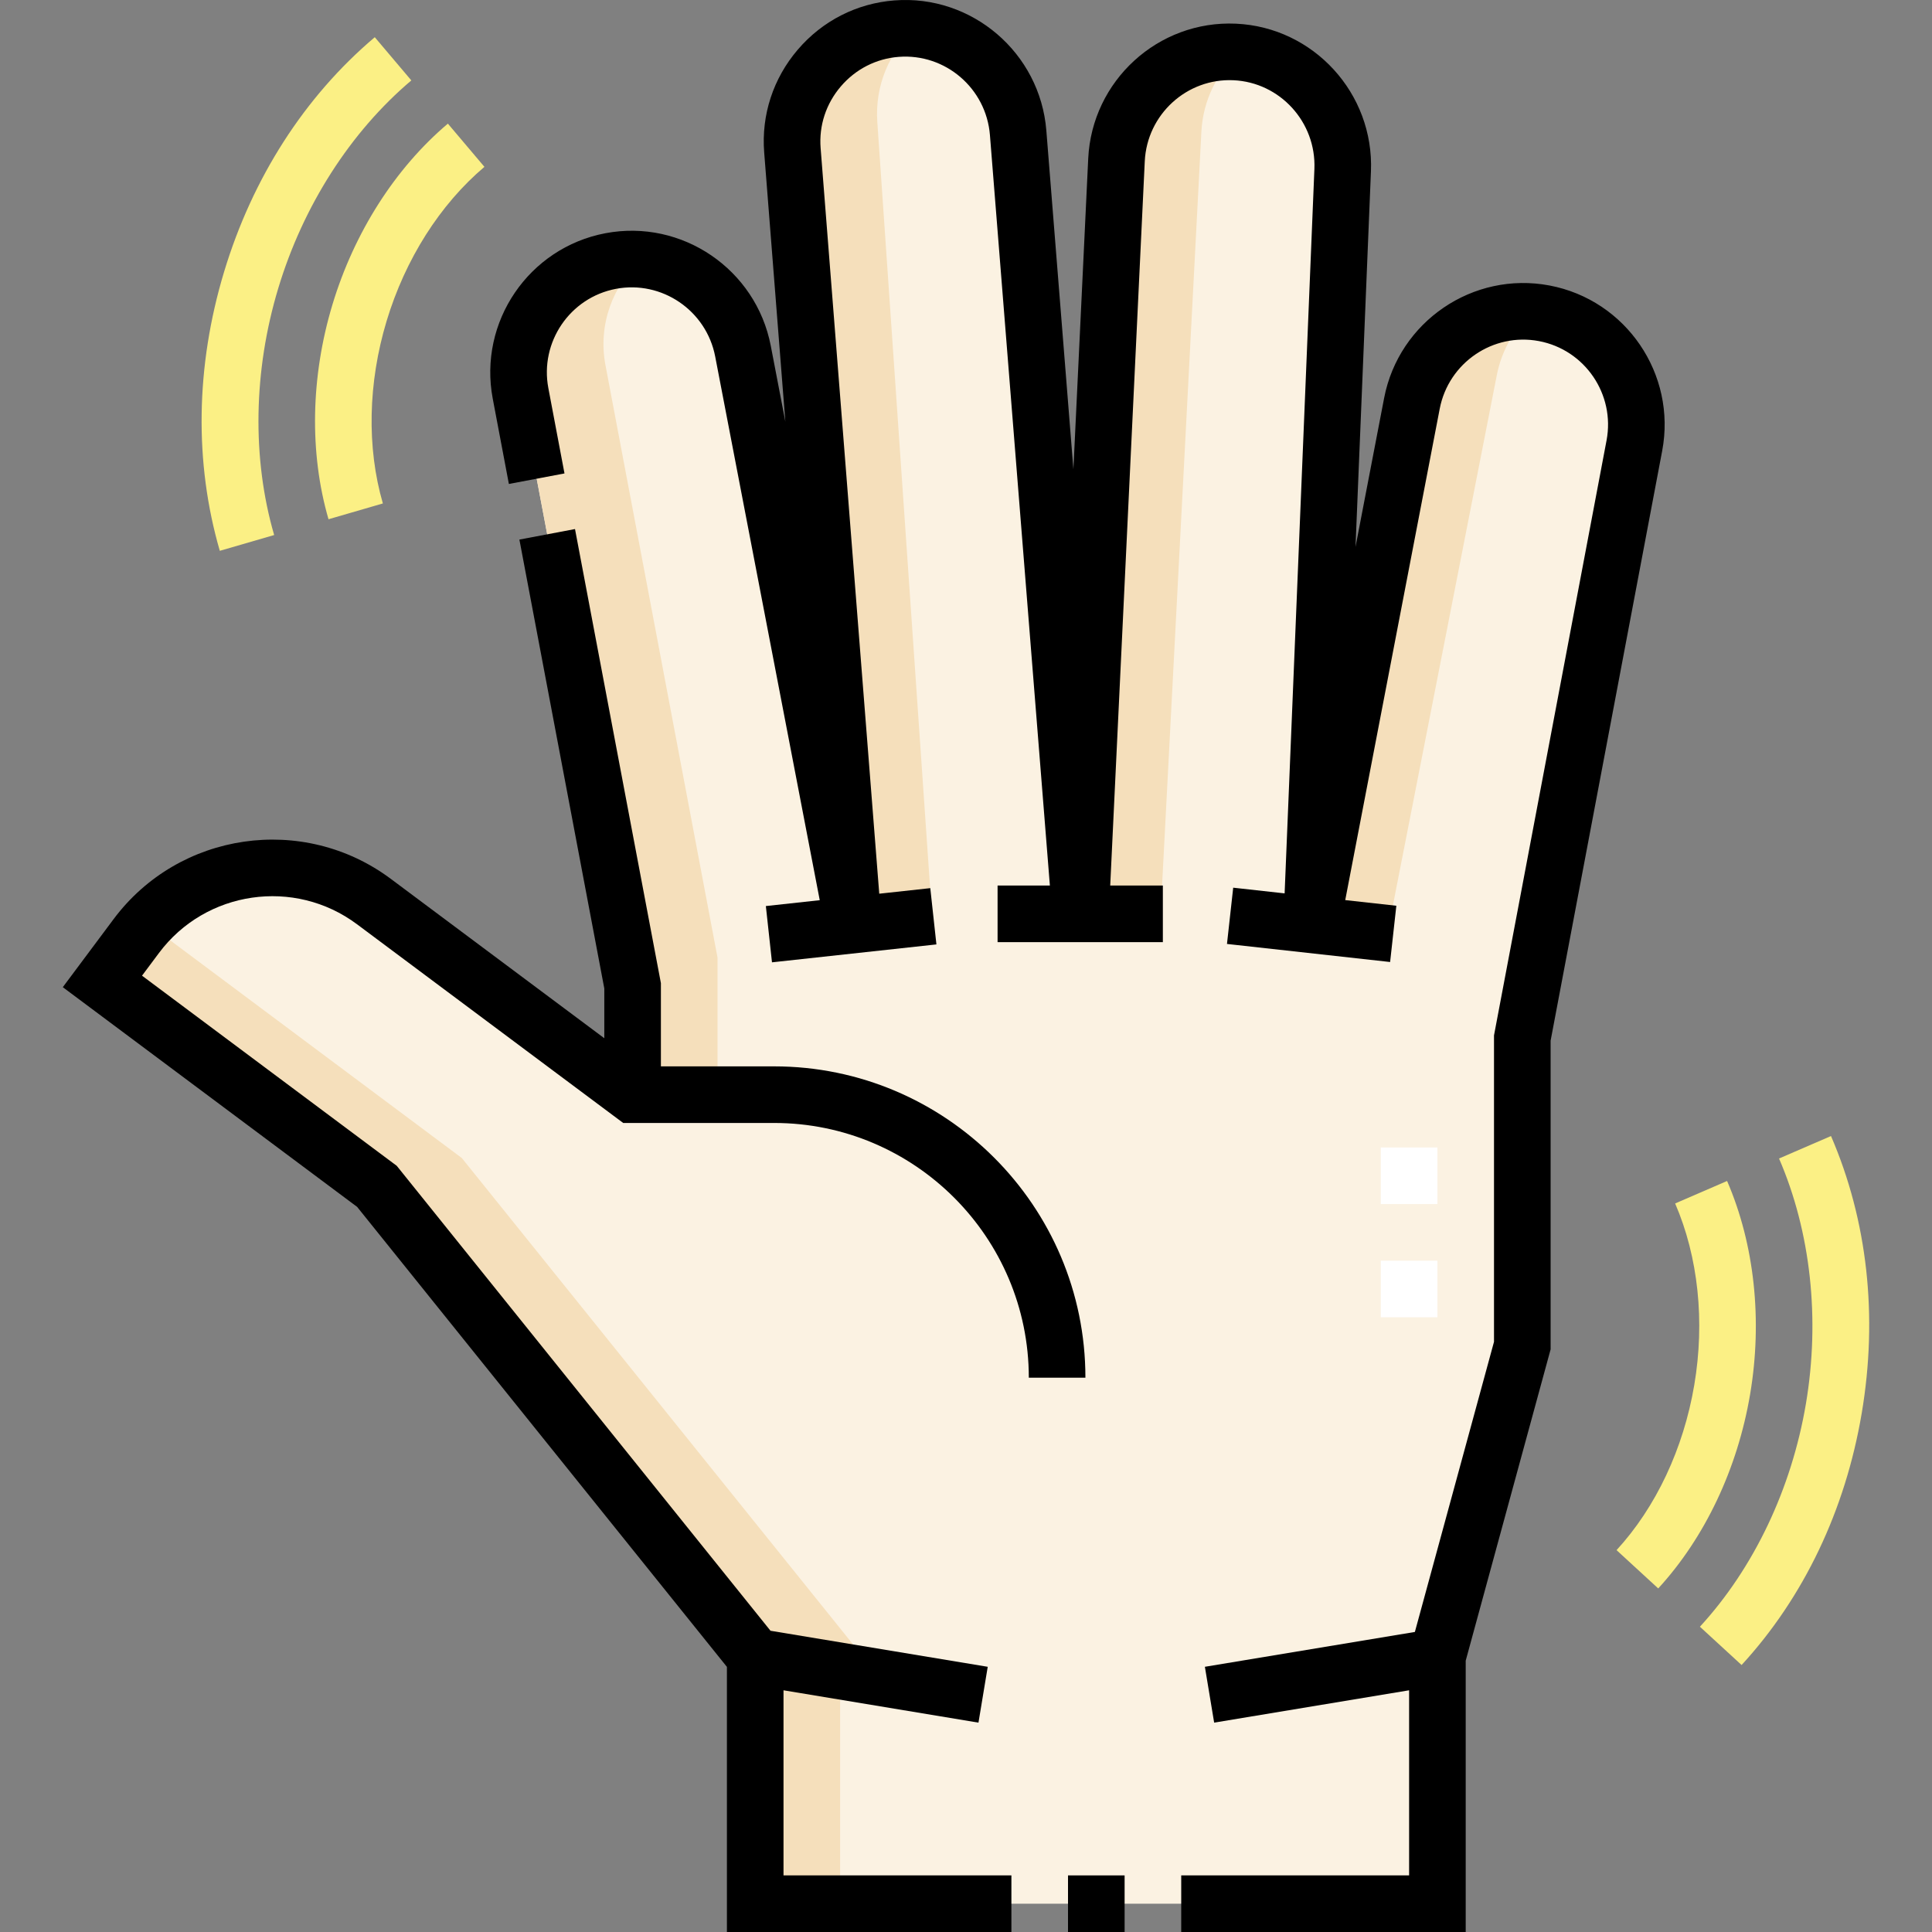 <svg id="Capa_1" enable-background="new 0 0 512.001 512.001" height="512" viewBox="0 0 512.001 512.001" width="512" xmlns="http://www.w3.org/2000/svg"><rect x="0" y="0" width="512.001" height="512.001" fill="#808080" stroke="none"/><g><g><path clip-rule="evenodd" d="m27.14 260.087 72.751 54.307 100.249 124.703v65.405h180.786v-65.405l22.499-82.501v-81.498l29.699-157.005c3.066-16.212-7.672-31.99-23.883-35.065s-31.951 7.684-35.066 23.882l-26.575 138.187 8.22-200.003c.677-16.485-12.133-30.579-28.615-31.323s-30.538 12.138-31.324 28.615l-9.53 199.789-16.535-206.987c-1.313-16.443-15.775-28.868-32.225-27.596s-28.889 15.777-27.596 32.224l16.14 205.281-29.238-152.036c-3.115-16.198-18.855-26.957-35.066-23.882s-26.949 18.854-23.883 35.065l29.699 157.005v28.848l-68.554-51.173c-19.826-14.799-48.18-10.684-62.979 9.142z" fill="#fbf2e2" fill-rule="evenodd"/><path clip-rule="evenodd" d="m27.14 260.087 72.751 54.307 100.249 124.703v65.405h22.5v-61.672l10.488 1.74-110.737-137.676-83.423-62.277c-4.16 4.547-8.104 10.482-11.828 15.47zm379.112-177.473c-13.304-1.158-25.776 6.77-30.565 19.052l-28.087 143.431 20.086 2.224 28.988-147.912c1.321-6.739 4.783-12.542 9.578-16.795zm-77.798-68.759c-.414-.036-.83-.066-1.248-.085-16.482-.744-30.538 12.138-31.324 28.615l-9.53 199.789h21.216l10.814-207.289c.437-8.378 4.234-15.829 10.072-21.03zm-85.974-6.239c-6.758 6.033-10.653 15.024-9.986 24.701l14.51 210.47-20.87 2.311-16.14-205.281c-1.293-16.447 11.146-30.953 27.596-32.224 1.654-.129 3.288-.116 4.89.023zm-72.491 61.153c-7.586 6.795-11.562 17.291-9.541 27.975l29.699 157.005v36.348h-22.5v-28.848l-29.699-157.005c-3.066-16.212 7.672-31.991 23.883-35.065 2.753-.522 5.492-.645 8.158-.41z" fill="#f5dfbb" fill-rule="evenodd"/><g><path d="m380.925 349.096h-15v-15h15zm0-30.001h-15v-15h15z" fill="#fff"/></g><g><path d="m461.54 441.248-11.045-10.148c14.307-15.571 24.281-36.548 28.087-59.067 3.807-22.519 1.278-45.608-7.118-65.016l13.768-5.956c9.671 22.355 12.486 47.761 8.142 73.472-4.347 25.709-15.354 48.779-31.834 66.715zm-22.091-20.297-11.045-10.148c10.432-11.354 17.747-26.898 20.598-43.769 2.852-16.87 1.05-33.954-5.072-48.105l13.768-5.956c7.259 16.78 9.424 36.867 6.096 56.561-3.331 19.693-11.975 37.954-24.345 51.417zm-381.198-274.977c-6.795-23.389-6.404-48.947 1.127-73.913 7.534-24.963 21.345-46.473 39.942-62.202l9.688 11.453c-16.146 13.655-28.671 33.217-35.268 55.083-6.598 21.866-6.982 45.091-1.084 65.395zm28.81-8.368c-5.1-17.557-4.731-37.757 1.038-56.88 5.771-19.123 16.636-36.155 30.594-47.962l9.688 11.453c-11.771 9.957-20.978 24.461-25.92 40.842s-5.296 33.557-.995 48.362z" fill="#fbf085"/></g></g><g><path d="m283.033 497.001h15v15h-15z"/><path d="m410.638 75.658c-20.266-3.843-39.926 9.54-43.829 29.834l-7.585 39.444 4.091-99.535c.847-20.644-15.199-38.194-35.771-39.123-20.616-.938-38.171 15.105-39.154 35.749l-3.927 82.324-7.171-89.762c-1.646-20.601-19.746-36.08-40.28-34.476-9.966.771-19.054 5.402-25.589 13.042-6.524 7.628-9.688 17.305-8.905 27.248l5.609 71.336-3.864-20.095c-3.903-20.295-23.569-33.683-43.829-29.834-20.305 3.852-33.697 23.513-29.854 43.828l4.278 22.617 14.738-2.788-4.278-22.617c-2.306-12.192 5.729-23.992 17.911-26.303 12.159-2.306 23.959 5.737 26.304 17.93l27.708 144.084-14.281 1.556 1.625 14.911 43.575-4.747-1.625-14.911-13.526 1.473-15.538-197.615c-.467-5.944 1.434-11.741 5.352-16.321 3.929-4.593 9.378-7.376 15.346-7.838 12.358-.952 23.183 8.34 24.171 20.715l15.889 198.89h-13.861v15h43.8v-15h-13.949l9.155-191.932c.593-12.402 11.131-22.037 23.495-21.479 12.342.557 21.969 11.109 21.459 23.522l-7.891 191.972-13.627-1.509-1.65 14.909 43.233 4.787 1.65-14.909-13.543-1.499 25.04-130.211c2.345-12.193 14.138-20.237 26.304-17.93 12.183 2.311 20.217 14.11 17.911 26.303l-29.83 157.696v81.197l-20.97 76.894-55.649 9.234 2.455 14.798 51.665-8.573v49.058h-60.393v15h75.393v-71.901l22.499-82.501v-81.799l29.568-156.315c3.842-20.316-9.55-39.977-29.855-43.828z"/><path d="m94.606 244.935 70.551 52.663h39.989c37.22 0 67.5 30.28 67.5 67.5h15c0-45.491-37.01-82.5-82.5-82.5h-29.999v-22.051l-22.764-120.342-14.738 2.788 22.502 118.96v13.188l-56.568-42.226c-23.199-17.317-56.159-12.531-73.475 10.666l-13.461 18.031 77.999 58.224 97.997 121.902v70.264h75.394v-15h-60.394v-49.058l51.666 8.573 2.455-14.798-57.569-9.553-98.454-122.472-.597-.742-67.503-50.389 4.487-6.011c12.37-16.568 35.913-19.986 52.482-7.617z"/></g></g></svg>